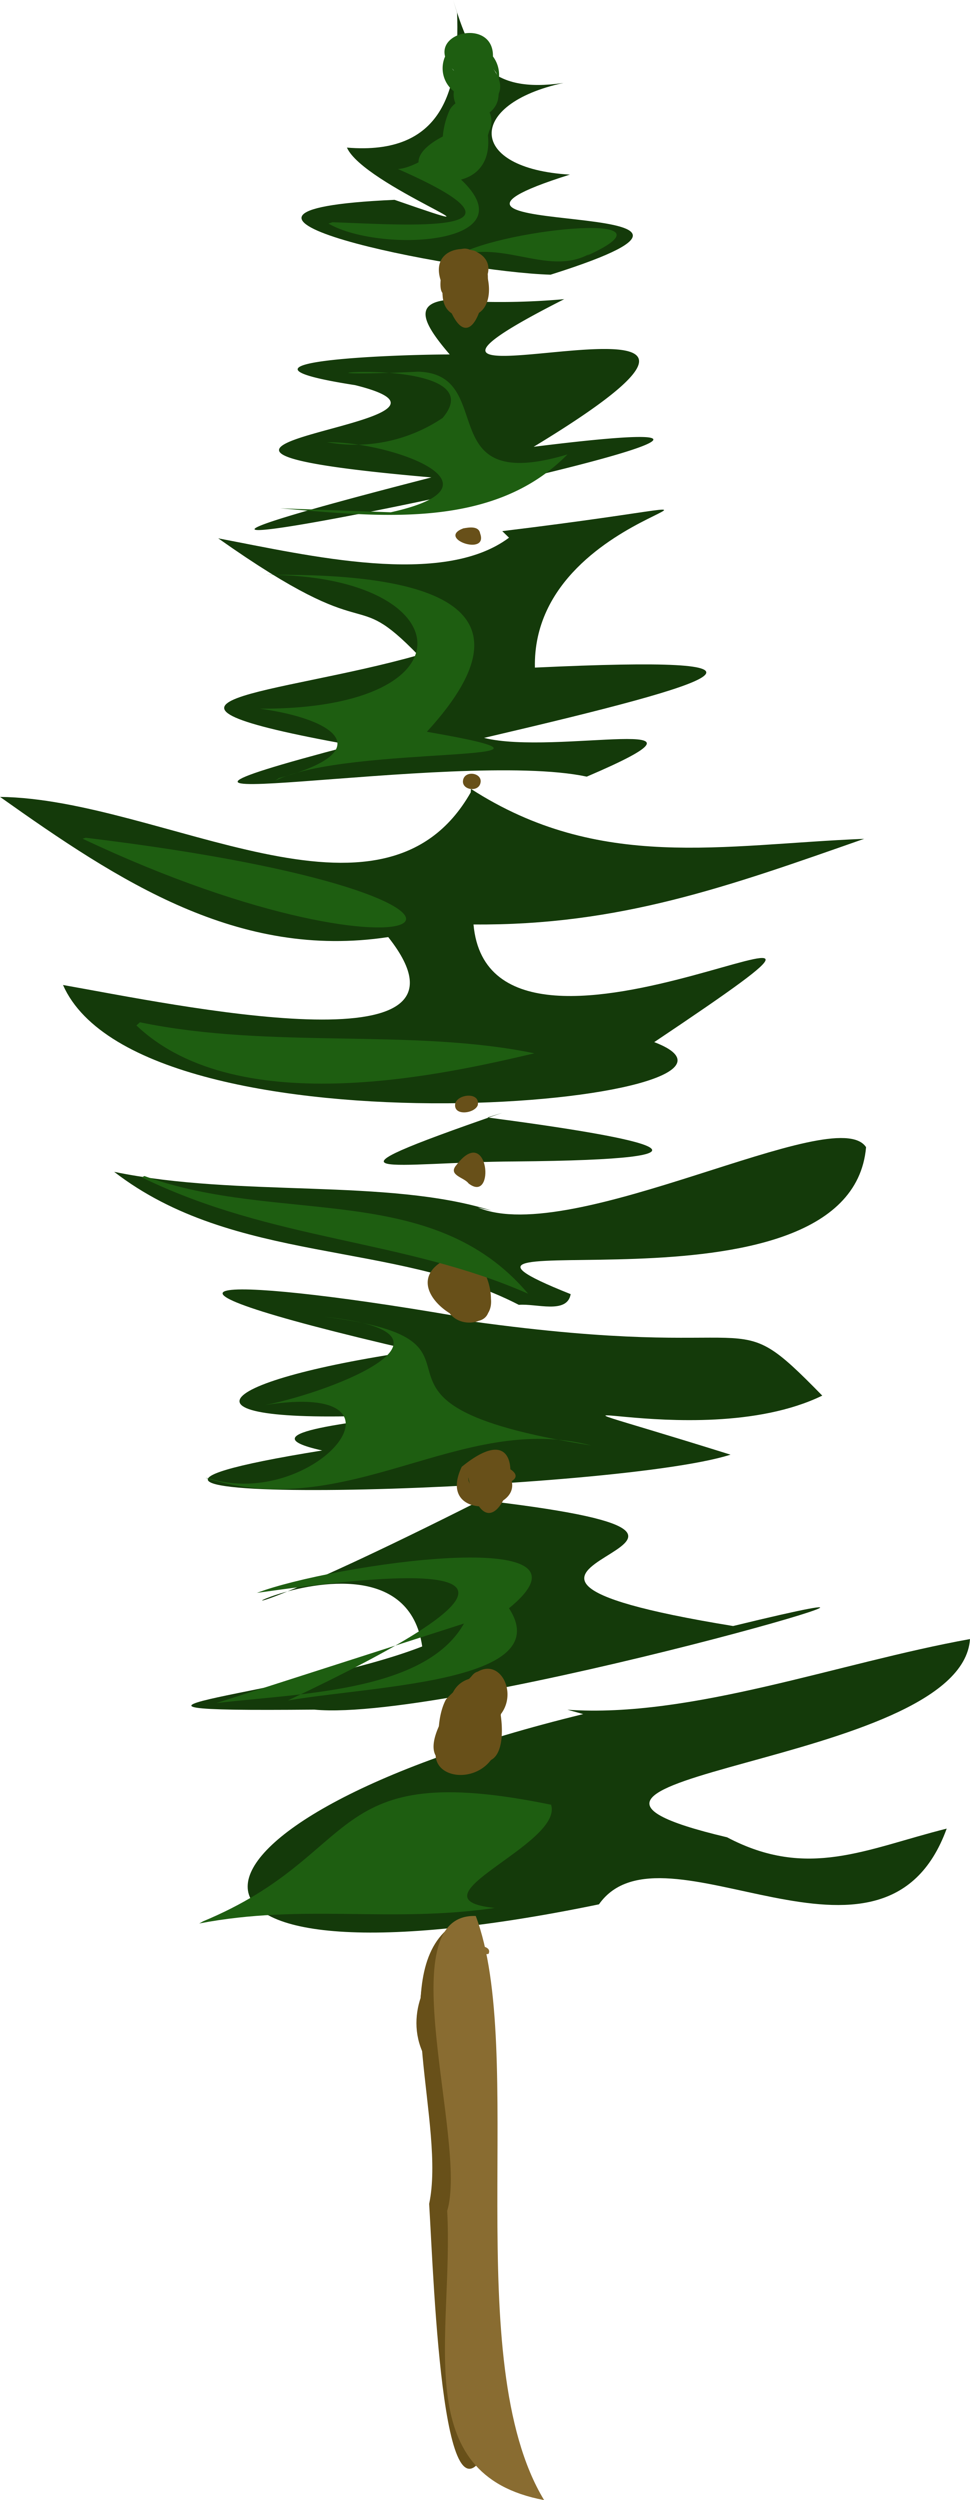 <svg id="Layer_1" data-name="Layer 1" xmlns="http://www.w3.org/2000/svg" viewBox="0 0 21.233 54.698"><defs><style>.cls-1{fill:#143a0a;}.cls-2{fill:#1e5e11;}.cls-3{fill:#685019;}.cls-4{fill:#84652f;}.cls-5{fill:#896c31;}</style></defs><g id="big_cedar_4" data-name="big cedar 4"><path class="cls-1" d="M34.155,1.763c.404,1.319.771,2.052,2.415,1.815-2.131.46-2.106,1.876.141,2.005-4.734,1.491,5.252.398-.423,2.19-2.094-.061-8.777-1.4-3.416-1.638,2.927,1.017-.677-.313-1.042-1.143,2.099.176,2.474-1.258,2.411-2.949" transform="translate(-24.236 -1.763)"/><path class="cls-2" d="M37.358,7.168c-.965.802-2.076-.238-3.188.235.806-.606,5.197-1.078,2.911-.044" transform="translate(-24.236 -1.763)"/><path class="cls-1" d="M34.534,8.357a15.746,15.746,0,0,0,2.053-.049c-6.121,3.101,6.576-1.158-.669,3.23,10.667-1.33-15.567,4.092-2.239.67-8.258-.717,1.867-1.142-1.671-2.019-3.326-.517.869-.671,2.072-.671-.713-.832-.904-1.33.708-1.178" transform="translate(-24.236 -1.763)"/><path class="cls-1" d="M35.23,13.383c7.572-.919.635-.764.715,2.986,5.913-.277,4.3.274-1.113,1.538,1.562.392,5.647-.605,2.248.848-2.846-.613-12.02,1.118-5.135-.687-5.561-.999-1.642-1.092,1.446-1.972-1.523-1.571-.876-.082-4.378-2.555,1.991.378,4.907,1.075,6.365-.014" transform="translate(-24.236 -1.763)"/><path class="cls-1" d="M34.545,19.023c2.818,1.815,5.5,1.217,8.607,1.092-2.957,1.036-5.35,1.902-8.551,1.874.388,4.316,11.071-2.189,3.956,2.574,3.396,1.293-11.203,2.693-12.942-1.25,2.387.42,9.476,1.931,7.119-1.048-3.281.496-5.882-1.212-8.497-3.067,3.537.039,8.376,3.288,10.303-.099" transform="translate(-24.236 -1.763)"/><path class="cls-1" d="M34.907,26.211c3.633.479,5.593.92.603.963-2.66.012-4.722.472-.283-1.063" transform="translate(-24.236 -1.763)"/><path class="cls-1" d="M34.695,28.18c2.076.881,7.838-2.334,8.499-1.318-.35,4.008-10.937,1.432-6.466,3.215-.078.445-.753.201-1.135.234-2.739-1.413-6.228-.881-8.858-2.91,2.758.568,5.979.132,8.267.85" transform="translate(-24.236 -1.763)"/><path class="cls-1" d="M34.568,30.674c6.651.921,5.583-.507,7.667,1.623-2.831,1.377-7.925-.561-2.008,1.292-2.655.848-17.182,1.237-8.939-.092-1.858-.41,1.123-.642,1.9-.799-5.407.303-4.501-.706.128-1.38-7.188-1.658-4.109-1.655,1.358-.683" transform="translate(-24.236 -1.763)"/><path class="cls-1" d="M34.931,34.603c7.77.926-2.729,1.416,5.352,2.735,6.679-1.626-6.098,2.126-9.168,1.829-6.06.059-.37-.316,2.363-1.382-.532-3.634-8.38,1.675,1.306-3.212" transform="translate(-24.236 -1.763)"/><path class="cls-1" d="M36.657,39.169c2.706.189,5.943-1.03,8.812-1.546-.186,2.805-11.131,2.963-5.318,4.337,1.766.931,3.045.252,4.808-.19-1.377,3.783-6.217-.324-7.612,1.657-10.405,2.149-9.986-1.813-.345-4.162" transform="translate(-24.236 -1.763)"/><path class="cls-3" d="M34.381,46.73c1.05-4.078-2.281-1.194-.49.49.733-.251,1.107-2.903.234-3.122C33.075,44.231,33.227,48.649,34.381,46.73Z" transform="translate(-24.236 -1.763)"/><path class="cls-3" d="M34.752,40.191c.315-3.229-1.897,1.438.406-.802.237-1.761-1.421-.66-.998.536,2.006,1.81.647-3.655.143-.688l-.049-.117a.879.879,0,0,1,.054.203l-.018-.13a.928.928,0,0,1-.001.228l.018-.13a.917.917,0,0,1-.061.22l.049-.117c.659,1.225,1.685-1.095-.05-.295l-.018-.13a.688.688,0,0,1-.001.15l.018-.13a.71.71,0,0,1-.049.177l.049-.117a.714.714,0,0,1-.076.13l.077-.099c.939,1.439.957-1.473-.248-.134C33.626,39.637,33.902,41.315,34.752,40.191Z" transform="translate(-24.236 -1.763)"/><path class="cls-3" d="M34.147,39.61l-.028.037.077-.099c-.465.352.293.247.545.295l.049.117a.127.127,0,0,1-.011-.038l.018.13a.312.312,0,0,1,.002-.061l-.018.13c.062-.252.127-.507.211-.752l-.049.117a.549.549,0,0,1,.055-.094l-.077.099c.885-.447.217-1.818-.482-.919l.077-.099a.516.516,0,0,1-.075.077l.099-.077a.505.505,0,0,1-.092.055l.117-.049c-.54.122-.531.688-.53,1.136l.018-.13a.637.637,0,0,1-.034.127l.049-.117a.617.617,0,0,1-.077.127l.077-.099c-1.054,1.232,1.037,1.539,1.099.2.139-.939-1.351-.806-.932.08l-.049-.117a.376.376,0,0,1,.021.082l-.018-.13a.451.451,0,0,1-.002.085l.018-.13a.52.52,0,0,1-.03.105l.049-.117a.567.567,0,0,1-.054.095l.077-.099a.819.819,0,0,1-.145.143l.099-.077c-.367.182.334.296.544.389l.018.13a.237.237,0,0,1-.001-.055l-.018.13a.314.314,0,0,1,.015-.053l-.049.117a.62.62,0,0,1,.075-.118l-.077.099a1.47,1.47,0,0,0,.323-1.148l-.018.13a.431.431,0,0,1,.023-.1l-.049.117.009-.016-.077.099a.098.098,0,0,1,.027-.027l-.099.077a.172.172,0,0,1,.036-.018l-.117.049c.972-.306.17-.707-.355-.775l.049-.117a.464.464,0,0,1-.049.08l.077-.099C31.868,41.854,37.089,39.609,34.147,39.61Z" transform="translate(-24.236 -1.763)"/><path class="cls-3" d="M34.682,33.648a.514.514,0,0,0,.177,1.004l-.13-.018a.146.146,0,0,1,.033.009l-.117-.049.018.011-.099-.077.015.015-.077-.099.01.018-.049-.117.004.015-.018-.13a.08.08,0,0,1,0,.012l.018-.13c.116-.117.669-.404.296-.339l.13.018-.004-.001.117.049-.004-.002.099.077-.005-.005.077.099-.004-.006.049.117a.123.123,0,0,1-.007-.029l.018.13a.175.175,0,0,1,0-.045l-.018.13a.202.202,0,0,1,.012-.043l-.049.117a.217.217,0,0,1,.026-.046l-.077.099a.224.224,0,0,1,.037-.038l-.099.077a.208.208,0,0,1,.042-.025l-.117.049a.182.182,0,0,1,.043-.012l-.13.018a.164.164,0,0,1,.038,0l-.13-.018.012.003L34.7,34.436l.007.004-.099-.077.006.005-.077-.099.004.007-.049-.117.002.008-.018-.13c.54,2.567,1.866-1.811-.133-.182-.656,1.382,1.958.931.81-.098C33.74,34.626,36.954,34.2,34.682,33.648Z" transform="translate(-24.236 -1.763)"/><path class="cls-3" d="M33.796,30.006a.858.858,0,0,0,.299.275l-.099-.077a.175.175,0,0,1,.023.022l-.077-.099a.133.133,0,0,1,.014.022l-.049-.117c.1,1.124,1.003-.508.305-.39l.13.018a.125.125,0,0,1-.029-.008l.117.049-.006-.004.099.077-.01-.01.077.099-.004-.007.049.117-.002-.008.018.13a.496.496,0,0,1,.008-.124l-.018.13a1.058,1.058,0,0,1,.062-.238l-.049.117.011-.021-.077.099.011-.011-.099.077.013-.007-.117.049.006-.002-.13.018a.04.04,0,0,1,.013,0l-.13-.018.013.004-.117-.049.012.007-.099-.077a.152.152,0,0,1,.022.022l-.077-.099c.058.091.1.193.149.289l-.049-.117a.161.161,0,0,1,.01.035l-.018-.13c-.172.847,1.168.879.964.025l.018.13c.006-.411-.232-.992-.709-1.002-2.098.683,1.442,2.61.521.533l.077.099a.319.319,0,0,1-.039-.064l.049.117a.694.694,0,0,0-.375-.508l.099.077a.176.176,0,0,1-.028-.027l.077.099A.491.491,0,0,0,33.796,30.006Z" transform="translate(-24.236 -1.763)"/><path class="cls-3" d="M34.226,27.253c.71-.931.861.865.267.402C34.399,27.521,34.032,27.477,34.226,27.253Z" transform="translate(-24.236 -1.763)"/><path class="cls-3" d="M34.203,25.898c.069-.206.55-.245.491.045C34.626,26.131,34.14,26.19,34.203,25.898Z" transform="translate(-24.236 -1.763)"/><path class="cls-3" d="M34.377,13.323c.115-.02.339-.063.369.111C34.931,13.941,33.784,13.546,34.377,13.323Z" transform="translate(-24.236 -1.763)"/><path class="cls-3" d="M33.63,49.98c.361-1.707-.867-4.863.377-5.99,1.739,2.572-.244,7.689,1.035,10.998C33.938,57.96,33.735,51.696,33.63,49.98Z" transform="translate(-24.236 -1.763)"/><path class="cls-3" d="M34.376,18.815c.057-.207.438-.138.375.088C34.695,19.11,34.314,19.041,34.376,18.815Z" transform="translate(-24.236 -1.763)"/><path class="cls-2" d="M31.426,6.655c1.175.678,4.669.449,2.708-1.132.14-.596.971-1.695.338-2.206.965.562-.815,2.104-1.526,2.144,3.354,1.47.18,1.219-1.433,1.164" transform="translate(-24.236 -1.763)"/><path class="cls-2" d="M34.087,4.154a1.721,1.721,0,0,0-.159.853l.018-.13a.113.113,0,0,1-.005.026l.049-.117a.079.079,0,0,1-.013.024l.077-.099a.11.11,0,0,1-.02.019l.099-.077c-2.103.909.993,1.842.781.051l-.018.13a1.218,1.218,0,0,1,.079-.287l-.049.117A.491.491,0,0,0,34.087,4.154Z" transform="translate(-24.236 -1.763)"/><path class="cls-2" d="M35.134,3.954a1.013,1.013,0,0,0-.345-.985l.077.099a.306.306,0,0,1-.029-.048l.049.117a.163.163,0,0,1-.01-.037l.018.13,0-.012-.018.13a.072.072,0,0,1,.006-.024l-.049.117L34.84,3.43l-.077.099A.152.152,0,0,1,34.79,3.503L34.69,3.58c.859-.826-.22-1.436-.335-.17L34.238,3.36l.008.005-.099-.077.014.013-.077-.099.01.017-.049-.117a.195.195,0,0,1,.009.031l-.018-.13a.207.207,0,0,1,0,.055l.018-.13a.628.628,0,0,0,.315.757L34.27,3.609a.146.146,0,0,1,.023.021l-.077-.099a.141.141,0,0,1,.014.024L34.18,3.437a.185.185,0,0,1,.009.036l-.018-.13c-.248,1.106,1.548.841.854-.084l.077.099a.148.148,0,0,1-.014-.023l.049.117a.191.191,0,0,1-.009-.036l.018.13a.679.679,0,0,0-.347-.743l.099.077a.09.09,0,0,1-.018-.016l.077.099a.079.079,0,0,1-.013-.022l.049.117a.096.096,0,0,1-.006-.024l.018.13a.267.267,0,0,1,.002-.053l-.018.13c.339-1.249-1.735-.766-.761.118l-.099-.077a.153.153,0,0,1,.022.023L34.074,3.208a.172.172,0,0,1,.015.028L34.04,3.119a.198.198,0,0,1,.008.031L34.03,3.02a.203.203,0,0,1,.001.032l.018-.13a.161.161,0,0,1-.011.041l.049-.117-.011.018.077-.099a.164.164,0,0,1-.024.024l.099-.077a.641.641,0,0,0-.015,1.08l-.077-.099a.691.691,0,0,1,.09.15l-.049-.117a.444.444,0,0,1,.026.093l-.018-.13a.351.351,0,0,1,.001.081l.018-.13A.492.492,0,1,0,35.134,3.954Z" transform="translate(-24.236 -1.763)"/><path class="cls-3" d="M33.892,7.793c-.098.724.311.328.639.041l.117.049-.011-.007.099.077-.004-.004.077.099-.01-.017.049.117-.005-.021.018.13a.217.217,0,0,1,.001-.046l-.018.13c.392-1.766-.994.362-.066-.314.702-.967-1.327-1.183-.867-.052l-.018-.13a1.11,1.11,0,0,1,0,.294l.018-.13C34.716,11.011,35.547,5.557,33.892,7.793Z" transform="translate(-24.236 -1.763)"/><path class="cls-3" d="M33.946,7.726c-.016.341-.124.79.272.94C35.678,8.978,34.575,6.043,33.946,7.726Z" transform="translate(-24.236 -1.763)"/><path class="cls-2" d="M30.371,12.884c2.132.176,4.652.486,6.287-1.179-3.012.903-1.507-1.764-3.271-1.81-4.231.196,1.819-.5.538,1.012a3.438,3.438,0,0,1-2.532.531c1.36-.02,4.083.937,1.397,1.533" transform="translate(-24.236 -1.763)"/><path class="cls-2" d="M30.257,18.847c1.584-.815,7.492-.352,3.323-1.074,2.694-2.937-.33-3.494-3.703-3.43,4.406-.099,4.893,2.948.046,2.925,1.697.232,2.589.937.417,1.519" transform="translate(-24.236 -1.763)"/><path class="cls-2" d="M27.222,24.198c2.253,2.139,6.91,1.03,8.711.61-2.69-.556-5.76-.083-8.634-.679" transform="translate(-24.236 -1.763)"/><path class="cls-2" d="M26.043,20.112c7.674,3.628,11.032,1.306.072-.02" transform="translate(-24.236 -1.763)"/><path class="cls-2" d="M27.395,27.492c2.957,1.077,6.299.087,8.402,2.576-2.702-1.192-5.583-1.147-8.456-2.545" transform="translate(-24.236 -1.763)"/><path class="cls-2" d="M28.735,34.097c3.133,1.008,5.579-1.462,8.448-.708-6.032-.953-1.439-2.27-5.871-2.82,3.429.359.285,1.623-1.271,1.934,3.513-.552,1.068,2.319-1.224,1.606" transform="translate(-24.236 -1.763)"/><path class="cls-2" d="M35.341,36.979c2.384-1.902-3.865-.986-5.481-.366,5.803-.837,5.72-.032.677,2.354,2.173-.371,7.02-.419,4.109-2.77.044,2.606-3.575,2.571-5.678,2.828" transform="translate(-24.236 -1.763)"/><path class="cls-2" d="M28.597,43.846c2.28-.439,4.182-.005,6.47-.34-1.963-.198,1.506-1.389,1.232-2.258-5.003-1.028-4.06,1.071-7.616,2.55" transform="translate(-24.236 -1.763)"/><path class="cls-4" d="M34.526,44.167c.31,4.566-.655,8.215.937,11.503-1.864-2.576-.88-8.794-.937-11.503" transform="translate(-24.236 -1.763)"/><path class="cls-5" d="M36.146,56.461c-2.974-.555-1.976-3.602-2.121-6.328.457-1.501-1.303-6.519.625-6.451C35.771,46.638,34.292,53.402,36.146,56.461Z" transform="translate(-24.236 -1.763)"/><path class="cls-5" d="M33.952,44.64c-.263-.295,1.15-.469.977-.129Z" transform="translate(-24.236 -1.763)"/></g></svg>